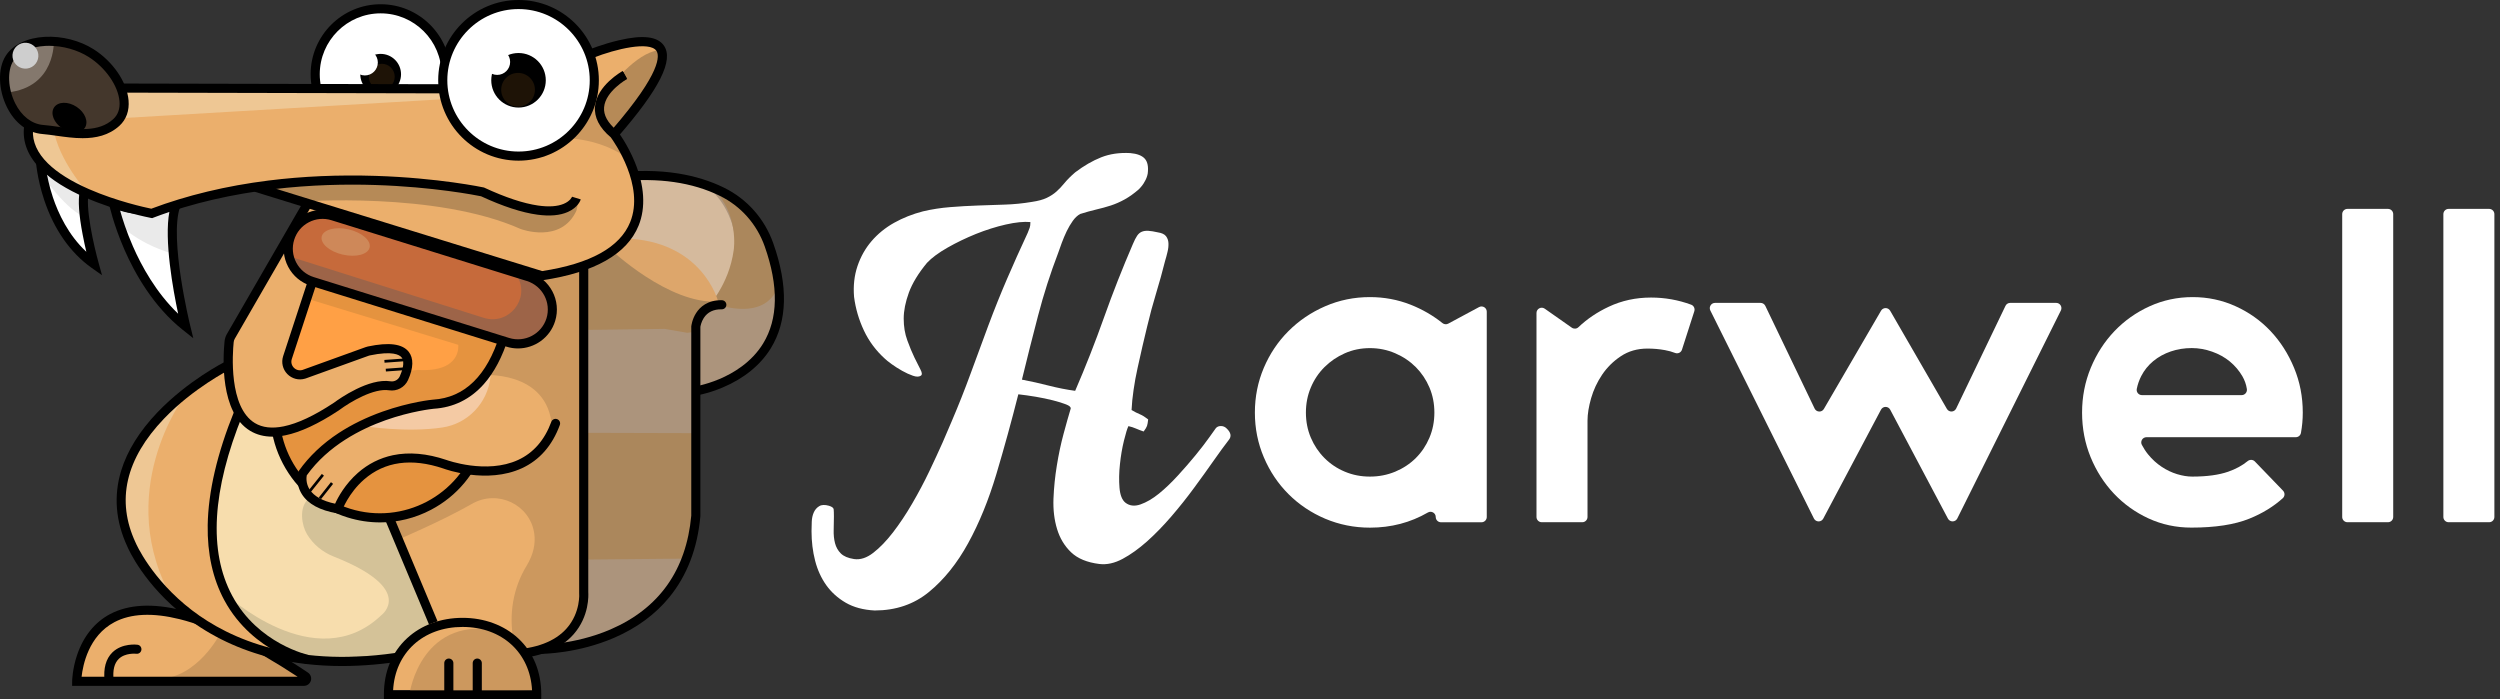 <?xml version="1.0" encoding="UTF-8"?>
<svg width="193px" height="54px" viewBox="0 0 193 54" version="1.1" xmlns="http://www.w3.org/2000/svg" xmlns:xlink="http://www.w3.org/1999/xlink">
    <rect x="0" y="0" width="193" height="54" fill="#333333" stroke="none"/>
    <title>harwell</title>
    <g id="页面-1" stroke="none" stroke-width="1" fill="none" fill-rule="evenodd">
        <g id="harwell-launchpad" transform="translate(-240, -4743)" fill-rule="nonzero">
            <g id="harwell" transform="translate(240, 4743)">
                <g id="编组">
                    <path d="M58.75,17.084 C58.75,17.084 55.829,12.72 47.453,13.74 C47.453,13.74 50.62,19.442 44.144,20.744 L44.144,24.792 L45.316,25.467 L45.264,42.826 L41.646,50.203 C41.646,50.203 52.908,50.414 53.858,39.89 L53.858,30.219 C55.347,29.937 63.734,27.853 58.75,17.084 Z" id="路径" fill="#AC947C"></path>
                    <path d="M49.16,13.533 C49.16,13.533 54.052,13.283 55.417,15.236 C55.417,15.236 58.648,18.858 55.178,23.056 C55.178,23.056 53.538,20.325 52.148,19.692 C52.148,19.692 48.966,18.245 48.033,18.58" id="路径" fill="#D5BA9D"></path>
                    <path d="M56.801,15.514 C56.801,15.514 59.806,17.101 60.165,21.73 C60.165,21.73 59.849,24.573 55.928,23.669 L54.622,23.707 C54.622,23.707 56.276,22.018 56.642,19.312 C56.642,19.312 57.096,16.44 54.939,14.479 L56.801,15.514 Z" id="路径" fill="#AB875C"></path>
                    <path d="M45.162,25.334 L45.123,20.976 C45.123,20.976 47.499,19.442 47.935,18.72 C47.935,18.72 53.017,17.928 55.234,23.56 C55.234,23.56 53.64,24.492 53.718,25.612 L53.056,25.692 L51.314,25.39 L45.162,25.471 L45.162,25.334 L45.162,25.334 Z" id="路径" fill="#AB875C"></path>
                    <path d="M45.095,33.414 L53.908,33.439 C53.908,33.439 53.718,42.009 53.295,42.635 C52.873,43.262 52.591,43.128 52.591,43.128 L45.281,43.199 L45.095,33.414 Z" id="路径" fill="#AB875C"></path>
                    <path d="M47.14,19.255 C47.14,19.255 51.641,23.524 55.442,23.278 C55.442,23.278 54.252,18.527 48.107,18.404" id="路径" fill="#DDA66B"></path>
                    <path d="M53.542,30.571 L53.45,29.874 C53.471,29.87 54.407,29.74 55.544,29.261 C56.582,28.821 58.011,27.991 58.912,26.52 C60.077,24.616 60.12,22.096 59.036,19.023 C58.427,17.305 57.202,15.919 55.579,15.123 C53.454,14.078 50.853,13.701 47.84,14.001 C48.213,14.863 48.843,16.756 48.069,18.435 C47.484,19.699 46.235,20.561 44.352,20.994 L44.352,24.756 L43.648,24.756 L43.648,20.42 L43.93,20.364 C45.735,20.001 46.911,19.255 47.428,18.143 C48.297,16.264 47.013,13.899 47.002,13.874 L46.749,13.416 L47.266,13.353 C49.093,13.131 50.814,13.145 52.373,13.395 C53.654,13.603 54.837,13.969 55.889,14.486 C57.677,15.363 59.028,16.89 59.697,18.784 C60.859,22.067 60.792,24.792 59.507,26.886 C58.712,28.181 57.427,29.226 55.794,29.912 C54.573,30.43 53.584,30.564 53.542,30.571 Z M53.554,30.222 L53.454,29.874 C53.454,29.874 53.454,29.874 53.454,29.874 L53.554,30.222 Z" id="形状" fill="#000000"></path>
                    <path d="M41.568,50.484 C41.529,50.484 41.508,50.484 41.498,50.484 C41.304,50.48 41.149,50.319 41.153,50.125 C41.156,49.931 41.318,49.773 41.512,49.78 L41.512,49.78 C41.54,49.78 44.306,49.815 47.136,48.59 C50.884,46.968 52.982,44.015 53.366,39.806 L53.366,25.196 L53.369,25.179 C53.373,25.158 53.425,24.658 53.739,24.169 C54.034,23.704 54.626,23.155 55.731,23.176 C55.924,23.18 56.079,23.341 56.076,23.535 C56.072,23.729 55.91,23.883 55.717,23.88 C55.09,23.866 54.622,24.095 54.33,24.549 C54.133,24.858 54.08,25.172 54.069,25.238 L54.069,39.837 L54.069,39.852 C53.848,42.322 53.042,44.423 51.683,46.092 C50.596,47.429 49.153,48.488 47.396,49.245 C44.644,50.428 42.033,50.484 41.568,50.484 Z" id="路径" fill="#000000"></path>
                    <g transform="translate(23.981, 0.327)">
                        <circle id="椭圆形" fill="#FFFFFF" cx="5.406" cy="5.406" r="5.054"></circle>
                        <path d="M5.406,10.812 C2.425,10.812 -8.00246267e-15,8.387 -8.00246267e-15,5.406 C-8.00246267e-15,2.425 2.425,0 5.406,0 C8.387,0 10.812,2.425 10.812,5.406 C10.812,8.387 8.387,10.812 5.406,10.812 Z M5.406,0.704 C2.812,0.704 0.704,2.812 0.704,5.406 C0.704,8 2.812,10.108 5.406,10.108 C8,10.108 10.108,8 10.108,5.406 C10.108,2.812 8,0.704 5.406,0.704 Z" id="形状" fill="#000000"></path>
                    </g>
                    <circle id="椭圆形" fill="#000000" cx="29.387" cy="5.733" r="1.573"></circle>
                    <circle id="椭圆形" fill="#1E1306" cx="29.472" cy="5.923" r="1"></circle>
                    <path d="M8.752,15.634 C8.752,15.634 10.03,21.782 14.334,25.196 C14.334,25.196 12.669,18.425 13.563,15.873 C13.563,15.873 10.537,16.704 8.752,15.634 Z" id="路径" fill="#FFFFFF"></path>
                    <path d="M8.752,15.634 C8.752,15.634 10.03,21.782 14.334,25.196 C14.334,25.196 12.669,18.425 13.563,15.873 C13.563,15.873 10.537,16.704 8.752,15.634 Z" id="路径" fill="#FFFFFF"></path>
                    <path d="M8.752,15.634 C8.752,15.634 10.03,21.782 14.334,25.196 C14.334,25.196 12.669,18.425 13.563,15.873 C13.563,15.873 10.537,16.704 8.752,15.634 Z" id="路径" fill="#FFFFFF"></path>
                    <path d="M8.984,17.084 C8.984,17.084 10.375,18.717 13.289,19.572 L13.567,15.873 C13.567,15.873 11.188,16.707 9.963,16.07 C9.963,16.067 8.456,15.43 8.984,17.084 Z" id="路径" fill="#EAEAEA"></path>
                    <path d="M14.922,26.111 L14.116,25.471 C11.835,23.662 10.406,21.103 9.607,19.276 C8.745,17.302 8.421,15.771 8.407,15.708 L8.245,14.919 L8.935,15.331 C10.568,16.313 13.444,15.539 13.472,15.532 L14.119,15.356 L13.898,15.989 C13.049,18.418 14.661,25.048 14.679,25.115 L14.922,26.111 Z M9.273,16.257 C9.449,16.883 9.762,17.879 10.258,19.009 C10.924,20.533 12.046,22.585 13.753,24.221 C13.359,22.367 12.662,18.537 13.078,16.341 C12.233,16.507 10.614,16.711 9.273,16.257 Z" id="形状" fill="#000000"></path>
                    <path d="M3.11,12.308 C3.11,12.308 3.406,17.654 7.267,20.385 C7.267,20.385 6.049,16.049 6.552,14.624 L3.11,12.308 Z" id="路径" fill="#FFFFFF"></path>
                    <path d="M3.107,13.353 C3.107,13.353 5.307,16.489 6.637,16.749 L6.429,14.877 L3.107,13.353 Z" id="路径" fill="#EAEAEA"></path>
                    <path d="M7.876,21.247 L7.066,20.674 C5.426,19.512 4.163,17.7 3.41,15.433 C2.843,13.73 2.765,12.385 2.762,12.329 L2.723,11.621 L6.982,14.486 L6.89,14.743 C6.507,15.827 7.281,19.115 7.612,20.29 L7.876,21.247 Z M3.55,13.026 C3.635,13.564 3.79,14.353 4.082,15.229 C4.501,16.478 5.271,18.14 6.665,19.438 C6.574,19.055 6.471,18.594 6.38,18.104 C6.088,16.584 6.014,15.468 6.155,14.775 L3.55,13.026 Z" id="形状" fill="#000000"></path>
                    <path d="M23.696,52.385 L5.922,52.596 C5.922,52.596 5.62,40.042 23.696,52.385 Z" id="路径" fill="#EBAF6C"></path>
                    <path d="M16.991,48.921 C16.991,48.921 15.284,52.314 12.258,52.42 L23.661,52.385 C23.661,52.385 17.713,49.147 16.991,48.921 Z" id="路径" fill="#CC985E"></path>
                    <path d="M23.464,52.948 L5.567,52.948 L5.57,52.592 C5.57,52.553 5.585,51.663 5.947,50.579 C6.433,49.129 7.316,48.031 8.506,47.404 C9.931,46.655 11.789,46.556 14.035,47.112 C16.717,47.777 19.993,49.396 23.773,51.923 C23.978,52.061 24.069,52.314 23.999,52.55 C23.925,52.789 23.71,52.948 23.464,52.948 Z M6.299,52.244 L22.978,52.244 C19.437,49.917 16.372,48.422 13.862,47.799 C11.789,47.285 10.1,47.362 8.833,48.031 C6.834,49.083 6.398,51.364 6.299,52.244 Z" id="形状" fill="#000000"></path>
                    <path d="M23.714,15.658 L17.776,26.351 L17.913,28.153 C17.913,28.153 13.965,30.356 11.307,33.464 C9.266,35.85 8.798,39.211 10.153,42.044 C11.522,44.909 14.577,48.46 21.398,50.343 L40.414,50.343 C40.414,50.343 45.837,49.748 45.095,44.642 L45.214,18.629 L23.714,15.658 Z" id="路径" fill="#EBAF6C"></path>
                    <path d="M30.809,41.625 C30.809,41.625 34.145,40.211 36.447,38.891 C38.411,37.764 40.921,38.947 41.244,41.185 C41.35,41.925 41.209,42.762 40.65,43.684 C39.604,45.398 39.27,47.447 39.643,49.418 C39.685,49.646 39.72,49.886 39.745,50.132 C39.745,50.132 44.32,50.78 45.183,45.722 L45.183,20.515 L40.787,26.717 L35.976,36.459 C35.976,36.459 32.847,39.999 30.066,39.753 L30.809,41.625 Z" id="路径" fill="#CC985E"></path>
                    <path d="M14.229,30.609 C14.229,30.609 8.587,38.106 13.398,46.408 C13.398,46.405 3.952,38.817 14.229,30.609 Z" id="路径" fill="#EEC794"></path>
                    <path d="M18.202,31.774 C18.202,31.774 11.652,47.119 23.995,50.407 L29.704,50.407 C29.704,50.407 30.007,47.633 32.741,46.683 L29.609,38.841 C29.609,38.845 18.674,30.486 18.202,31.774 Z" id="路径" fill="#F7DDAD"></path>
                    <path d="M17.354,45.814 C17.354,45.814 24.326,52.37 29.436,47.496 C29.436,47.496 32.171,45.493 25.762,42.966 C24.907,42.628 24.178,42.03 23.703,41.245 C23.284,40.552 23.077,39.2 23.77,38.556 L30.035,39.929 L33.66,48.552 L30.175,50.663 L23.946,50.769 C23.942,50.766 18.821,49.551 17.354,45.814 Z" id="路径" fill="#D4C298"></path>
                    <path d="M45.492,4.202 C45.492,4.202 56.797,-0.419 47.414,10.358 L44.225,9.981 L45.492,4.202 Z" id="路径" fill="#EBAF6C"></path>
                    <path d="M47.062,6.765 C47.062,6.765 49.065,4.072 50.863,3.875 C50.863,3.875 51.623,4.505 50.508,6.289 C50.585,6.349 47.418,10.361 47.418,10.361 C47.418,10.361 45.052,9.182 47.062,6.765 Z" id="路径" fill="#B68A57"></path>
                    <path d="M47.555,10.731 L43.796,10.288 L45.186,3.945 L45.359,3.875 C45.404,3.857 46.524,3.4 47.784,3.108 C49.614,2.678 50.747,2.809 51.243,3.505 C52.046,4.625 50.912,6.877 47.678,10.59 L47.555,10.731 Z M44.651,9.679 L47.266,9.988 C51.088,5.568 50.92,4.269 50.67,3.917 C50.135,3.168 47.558,3.769 45.795,4.463 L44.651,9.679 Z" id="形状" fill="#000000"></path>
                    <g transform="translate(19.652, 5.543)">
                        <path d="M28.589,0.243 C28.589,0.243 24.788,2.351 27.758,4.815 C27.758,4.815 34.65,13.87 22.176,15.743 L0.081,8.915" id="路径" fill="#EBAF6C"></path>
                        <path d="M22.155,16.031 L-7.55394501e-15,9.182 L0.165,8.644 L22.198,15.454 C25.956,14.881 28.265,13.592 29.061,11.632 C30.222,8.771 27.787,5.332 27.551,5.012 C26.678,4.28 26.273,3.491 26.351,2.671 C26.498,1.102 28.371,0.042 28.452,0 L28.726,0.493 C28.698,0.507 27.03,1.457 26.914,2.728 C26.854,3.361 27.199,3.991 27.938,4.604 L27.963,4.625 L27.984,4.649 C28.015,4.688 28.726,5.631 29.286,6.983 C30.036,8.799 30.141,10.481 29.585,11.847 C28.702,14.018 26.224,15.423 22.219,16.024 L22.155,16.031 Z M28.726,0.489 L28.589,0.243 L28.726,0.489 C28.726,0.489 28.726,0.489 28.726,0.489 L28.726,0.489 Z" id="形状" fill="#000000"></path>
                    </g>
                    <g transform="translate(20.866, 18.984)">
                        <path d="M6.061,20.624 L6.061,20.624 C1.781,19.29 -0.609,14.743 0.725,10.46 L3.843,0.443 L19.343,5.269 L16.225,15.285 C14.891,19.569 10.34,21.958 6.061,20.624 Z" id="路径" fill="#E5933F"></path>
                        <path d="M8.482,21.346 C7.637,21.346 6.786,21.219 5.955,20.959 L5.955,20.959 C3.794,20.287 2.027,18.812 0.975,16.809 C-0.077,14.807 -0.285,12.515 0.387,10.354 L3.611,-3.55271368e-15 L19.783,5.036 L16.559,15.391 C15.887,17.552 14.412,19.319 12.41,20.371 C11.178,21.019 9.837,21.346 8.482,21.346 Z M6.163,20.29 C10.249,21.564 14.613,19.273 15.884,15.183 L18.9,5.501 L4.072,0.883 L1.056,10.566 C-0.215,14.655 2.077,19.016 6.163,20.29 L6.057,20.624 L6.163,20.29 Z" id="形状" fill="#000000"></path>
                    </g>
                    <path d="M44.5,15.289 C44.5,15.289 43.729,17.812 37.253,14.814 C37.253,14.814 23.742,11.903 11.716,16.478 C11.716,16.478 1.65,14.578 2.213,9.827 L7.559,6.796 L34.406,6.856" id="路径" fill="#EBAF6C"></path>
                    <path d="M6.556,14.624 C6.556,14.624 4.18,11.917 4.082,9.432 L34.371,7.651 L34.402,6.856 L8.238,6.74 C8.238,6.74 0.597,6.339 2.537,11.572 C2.54,11.572 4.163,13.927 6.556,14.624 Z" id="路径" fill="#EEC794"></path>
                    <path d="M43.687,16.098 C40.998,16.098 38.64,15.584 37.338,14.81 C32.667,13.994 26.779,13.244 23.098,13.811 L20.036,14.761 L23.133,15.57 C23.133,15.57 33.656,14.761 40.203,17.682 C40.203,17.682 43.3,18.844 44.496,16.274 C44.496,16.274 44.989,14.655 43.74,16.098 C43.722,16.098 43.704,16.098 43.687,16.098 Z" id="路径" fill="#B68A57"></path>
                    <path d="M11.747,16.841 L11.649,16.823 C11.543,16.802 9.065,16.327 6.609,15.257 C5.148,14.62 4.004,13.902 3.209,13.121 C2.171,12.104 1.717,10.981 1.857,9.784 L1.879,9.608 L7.46,6.444 L34.399,6.504 C34.592,6.504 34.751,6.662 34.751,6.856 C34.751,7.05 34.592,7.208 34.399,7.208 C34.399,7.208 34.399,7.208 34.399,7.208 L7.647,7.148 L2.544,10.041 C2.491,10.946 2.882,11.812 3.698,12.614 C4.43,13.332 5.5,14.004 6.88,14.606 C8.998,15.532 11.202,16.014 11.68,16.112 C14.426,15.078 17.47,14.346 20.733,13.937 C23.369,13.606 26.149,13.487 29.003,13.578 C33.86,13.733 37.292,14.462 37.327,14.469 L37.366,14.476 L37.401,14.493 C39.016,15.243 40.41,15.704 41.533,15.866 C42.36,15.986 43.029,15.94 43.518,15.736 C44.039,15.518 44.159,15.194 44.166,15.18 C44.166,15.183 44.162,15.187 44.162,15.187 L44.834,15.394 C44.817,15.458 44.627,16.014 43.842,16.362 C43.24,16.633 42.448,16.704 41.487,16.573 C40.291,16.412 38.83,15.933 37.137,15.152 C36.757,15.074 33.491,14.427 28.961,14.282 C24.544,14.141 17.987,14.465 11.835,16.806 L11.747,16.841 Z" id="路径" fill="#000000"></path>
                    <path d="M43.599,10.661 C43.599,10.661 46.538,10.643 48.667,12.403 L47.706,10.622 L46.668,9.464 L46.151,8.074 L45.806,7.771 L43.599,10.661 Z" id="路径" fill="#CC985E"></path>
                    <g transform="translate(33.829, 0)">
                        <circle id="椭圆形" fill="#FFFFFF" cx="6.201" cy="6.198" r="5.849"></circle>
                        <path d="M6.201,12.403 C2.78,12.403 0,9.619 0,6.201 C0,2.784 2.784,0 6.201,0 C9.619,0 12.403,2.784 12.403,6.201 C12.403,9.619 9.619,12.403 6.201,12.403 Z M6.201,0.7 C3.171,0.7 0.704,3.168 0.704,6.198 C0.704,9.228 3.168,11.699 6.201,11.699 C9.235,11.699 11.699,9.232 11.699,6.201 C11.699,3.171 9.232,0.7 6.201,0.7 Z" id="形状" fill="#000000"></path>
                    </g>
                    <path d="M23.608,23.028 L35.377,26.622 C35.377,26.622 35.669,28.769 32.252,28.557 L22.855,29.754 L21.866,28.16 L23.608,23.028 Z" id="路径" fill="#FFA045"></path>
                    <path d="M23.654,15.884 L17.822,25.974 C17.748,26.101 17.706,26.238 17.692,26.382 C17.53,27.977 16.931,37.36 25.949,31.401 C25.963,31.391 25.98,31.38 25.994,31.369 C26.237,31.19 28.525,29.536 30.098,29.782 C30.552,29.853 30.996,29.613 31.186,29.194 C31.685,28.093 31.999,26.358 28.479,27.09 C28.433,27.1 28.388,27.111 28.342,27.128 L23.509,28.874 C23.492,28.881 23.471,28.888 23.45,28.892 L23.45,28.892 C22.665,29.124 21.94,28.378 22.193,27.6 L24.115,21.73" id="路径" fill="#EBAF6C"></path>
                    <path d="M21.032,33.71 C20.381,33.71 19.807,33.559 19.311,33.259 C16.974,31.848 17.21,27.607 17.336,26.344 C17.357,26.15 17.417,25.964 17.512,25.795 L23.344,15.704 L23.953,16.056 L18.125,26.15 C18.079,26.231 18.047,26.322 18.04,26.418 C17.956,27.245 17.642,31.429 19.677,32.661 C20.257,33.013 21.004,33.098 21.898,32.915 C22.975,32.696 24.27,32.087 25.751,31.109 C25.762,31.102 25.773,31.095 25.783,31.088 C26.22,30.764 28.476,29.173 30.151,29.437 C30.446,29.483 30.739,29.325 30.862,29.054 C31.038,28.663 31.291,27.956 31.003,27.593 C30.83,27.378 30.285,27.076 28.549,27.438 C28.521,27.445 28.49,27.452 28.461,27.463 L23.626,29.208 C23.601,29.219 23.573,29.226 23.548,29.233 C23.059,29.377 22.535,29.24 22.179,28.874 C21.824,28.508 21.7,27.98 21.859,27.494 L23.784,21.62 L24.453,21.839 L22.528,27.713 C22.45,27.952 22.506,28.202 22.682,28.385 C22.858,28.564 23.108,28.631 23.348,28.561 C23.362,28.557 23.372,28.554 23.386,28.547 L28.219,26.801 C28.278,26.78 28.342,26.762 28.402,26.748 C30.028,26.407 31.059,26.541 31.548,27.153 C31.942,27.646 31.925,28.403 31.499,29.342 C31.245,29.902 30.644,30.226 30.038,30.131 C28.877,29.948 27.078,31 26.198,31.651 C26.177,31.665 26.16,31.679 26.139,31.693 C24.579,32.721 23.2,33.365 22.038,33.604 C21.686,33.675 21.352,33.71 21.032,33.71 Z" id="路径" fill="#000000"></path>
                    <path d="M42.899,32.689 C40.85,38.271 34.346,35.836 34.346,35.836 C28.081,33.728 26.089,39.281 26.089,39.281 C22.735,38.718 23.358,36.55 23.358,36.55 C26.684,31.827 33.456,31.204 33.456,31.204 C39.72,30.817 39.692,20.931 39.692,20.931" id="路径" fill="#EBAF6C"></path>
                    <path d="M37.095,28.962 C37.095,28.962 42.325,28.469 42.617,33.003 L44.039,29.965 L44.884,20.392 L39.041,21.554 L39.428,25.46 L37.095,28.962 Z" id="路径" fill="#CC985E"></path>
                    <path d="M28.236,32.915 C28.236,32.915 31.386,33.414 34.145,33.003 C36.116,32.71 37.64,31.113 37.859,29.131 C37.908,28.666 37.996,28.167 38.137,27.692 C38.619,26.059 37.704,31.479 33.445,31.197 C33.445,31.197 29.257,31.778 28.236,32.915 Z" id="路径" fill="#F4CAA4"></path>
                    <path d="M26.322,39.679 L26.033,39.63 C24.699,39.405 23.78,38.908 23.305,38.152 C22.781,37.317 23.01,36.487 23.02,36.452 L23.038,36.395 L23.073,36.346 C23.858,35.234 24.893,34.252 26.149,33.428 C27.149,32.774 28.289,32.218 29.538,31.774 C31.664,31.021 33.354,30.859 33.424,30.852 L33.435,30.852 C35.867,30.701 37.602,29.011 38.584,25.833 C39.337,23.391 39.34,20.955 39.34,20.931 C39.34,20.737 39.499,20.579 39.692,20.579 C39.692,20.579 39.692,20.579 39.692,20.579 C39.886,20.579 40.044,20.737 40.044,20.931 C40.044,21.033 40.044,23.486 39.259,26.027 C38.795,27.54 38.147,28.765 37.334,29.673 C36.299,30.827 35.004,31.461 33.48,31.556 C33.385,31.567 31.745,31.736 29.75,32.446 C27.895,33.105 25.343,34.375 23.682,36.698 C23.654,36.849 23.601,37.317 23.904,37.789 C24.242,38.313 24.903,38.683 25.871,38.884 C26.089,38.401 26.635,37.381 27.631,36.504 C28.419,35.811 29.331,35.354 30.334,35.142 C31.576,34.882 32.963,35.002 34.452,35.505 L34.462,35.508 C34.494,35.519 37.552,36.635 39.998,35.508 C41.181,34.963 42.043,33.974 42.561,32.566 C42.628,32.383 42.828,32.292 43.011,32.358 C43.194,32.425 43.286,32.626 43.219,32.809 C42.635,34.4 41.649,35.523 40.287,36.149 C37.602,37.381 34.424,36.244 34.219,36.167 C31.763,35.34 29.707,35.625 28.113,37.011 C26.906,38.06 26.417,39.383 26.413,39.398 L26.322,39.679 Z" id="路径" fill="#000000"></path>
                    <path d="M39.2,26.428 L24.115,21.73 C22.718,21.293 21.936,19.808 22.369,18.407 L22.369,18.407 C22.806,17.01 24.291,16.229 25.692,16.661 L40.776,21.356 C42.173,21.793 42.955,23.278 42.522,24.679 L42.522,24.679 C42.086,26.083 40.6,26.864 39.2,26.428 Z" id="路径" fill="#C66A3B"></path>
                    <path d="M22.447,19.829 L37.352,24.538 C39.249,25.136 40.924,23.116 39.963,21.374 C39.886,21.23 39.794,21.082 39.692,20.931 C39.692,20.931 42.019,21.571 42.254,22.933 C42.254,22.933 43.198,26.798 39.217,26.41 L22.851,21.195 C22.851,21.195 22.323,20.99 22.447,19.829 Z" id="路径" fill="#9D6448"></path>
                    <path d="M39.988,26.9 C39.692,26.9 39.393,26.857 39.097,26.762 L24.013,22.067 C23.246,21.828 22.619,21.307 22.246,20.596 C21.873,19.885 21.799,19.072 22.038,18.305 C22.278,17.538 22.799,16.911 23.509,16.538 C24.22,16.165 25.033,16.091 25.801,16.331 L40.882,21.026 C42.462,21.518 43.349,23.204 42.856,24.788 C42.459,26.073 41.269,26.9 39.988,26.9 Z M39.305,26.09 C40.516,26.467 41.807,25.788 42.188,24.577 C42.564,23.366 41.885,22.074 40.674,21.694 L25.59,17.003 C25.002,16.82 24.379,16.876 23.837,17.161 C23.291,17.446 22.894,17.928 22.711,18.513 C22.528,19.097 22.584,19.723 22.869,20.265 C23.154,20.811 23.636,21.209 24.22,21.392 L39.305,26.09 Z" id="形状" fill="#000000"></path>
                    <path d="M8.974,9.453 C7.401,10.889 5.011,10.129 3.304,9.995 C0.826,9.802 -0.3,6.135 0.728,4.505 C1.755,2.875 4.93,2.77 7.031,4.097 C9.132,5.424 10.399,8.158 8.974,9.453 Z" id="路径" fill="#84786D"></path>
                    <path d="M4.156,3.175 C4.156,3.175 4.314,6.74 0.59,7.134 C0.59,7.134 1.224,11.41 7.559,10.066 C7.559,10.066 11.955,8.876 7.559,4.523 C7.559,4.519 6.014,3.291 4.156,3.175 Z" id="路径" fill="#44372C"></path>
                    <path d="M6.376,10.668 C5.687,10.668 4.993,10.569 4.367,10.481 C3.98,10.425 3.614,10.376 3.279,10.347 C2.153,10.259 1.153,9.51 0.545,8.292 C-0.138,6.93 -0.184,5.293 0.436,4.318 C0.981,3.456 2.086,2.918 3.462,2.844 C4.775,2.773 6.148,3.122 7.225,3.801 C8.713,4.744 9.801,6.328 9.924,7.743 C9.995,8.545 9.748,9.228 9.217,9.714 C8.393,10.46 7.387,10.668 6.376,10.668 Z M3.79,3.537 C3.691,3.537 3.596,3.541 3.501,3.544 C2.354,3.608 1.453,4.026 1.03,4.695 C0.545,5.462 0.608,6.842 1.175,7.979 C1.671,8.971 2.459,9.577 3.336,9.647 C3.691,9.675 4.068,9.728 4.469,9.784 C5.94,9.992 7.612,10.228 8.742,9.197 L8.742,9.197 C9.111,8.859 9.277,8.391 9.224,7.806 C9.118,6.617 8.143,5.216 6.848,4.399 C5.982,3.85 4.856,3.537 3.79,3.537 Z" id="形状" fill="#000000"></path>
                    <ellipse id="椭圆形" fill="#000000" transform="translate(5.362, 9.082) rotate(-56.486) translate(-5.362, -9.082) " cx="5.362" cy="9.082" rx="1" ry="1.425"></ellipse>
                    <circle id="椭圆形" fill="#000000" cx="40.03" cy="6.198" r="2.105"></circle>
                    <circle id="椭圆形" fill="#1E1306" cx="39.995" cy="6.93" r="1.302"></circle>
                    <circle id="椭圆形" fill="#FFFFFF" cx="38.383" cy="4.783" r="1"></circle>
                    <circle id="椭圆形" fill="#FFFFFF" cx="28.169" cy="4.825" r="1"></circle>
                    <path d="M41.8,21.649 L19.631,14.793 L19.839,14.12 L41.857,20.927 C45.577,20.357 47.865,19.086 48.649,17.151 C49.79,14.342 47.411,10.956 47.154,10.604 C46.267,9.858 45.855,9.049 45.936,8.208 C46.087,6.599 47.991,5.526 48.072,5.48 L48.414,6.096 L48.241,5.79 L48.414,6.096 C48.396,6.106 46.749,7.039 46.636,8.274 C46.58,8.883 46.918,9.492 47.636,10.09 L47.667,10.115 L47.692,10.147 C47.724,10.185 48.438,11.136 49.001,12.498 C49.758,14.331 49.864,16.031 49.301,17.415 C48.41,19.611 45.911,21.033 41.881,21.634 L41.8,21.649 Z" id="路径" fill="#000000"></path>
                    <ellipse id="椭圆形" fill="#CE8859" transform="translate(26.686, 18.682) rotate(-77.151) translate(-26.686, -18.682) " cx="26.686" cy="18.682" rx="1" ry="1.897"></ellipse>
                    <path d="M8.421,52.867 C8.242,52.867 8.09,52.733 8.073,52.55 C7.974,51.589 8.178,50.854 8.678,50.364 C9.435,49.629 10.565,49.766 10.614,49.773 C10.808,49.798 10.941,49.974 10.917,50.167 C10.892,50.361 10.716,50.495 10.522,50.47 C10.508,50.47 9.671,50.375 9.164,50.871 C8.826,51.202 8.692,51.744 8.77,52.48 C8.791,52.673 8.65,52.846 8.456,52.867 C8.446,52.867 8.432,52.867 8.421,52.867 Z" id="路径" fill="#000000"></path>
                    <g transform="translate(29.672, 27.68)" fill="#000000" id="矩形">
                        <polygon transform="translate(0.747, 0.161) rotate(-4.088) translate(-0.747, -0.161) " points="0.006 0.054 1.488 0.053 1.487 0.267 0.005 0.269"></polygon>
                        <polygon transform="translate(0.852, 0.839) rotate(-4.088) translate(-0.852, -0.839) " points="0.111 0.733 1.593 0.731 1.593 0.946 0.111 0.947"></polygon>
                    </g>
                    <g transform="translate(23.697, 36.588)" fill="#000000" id="矩形">
                        <polygon transform="translate(0.657, 0.781) rotate(-51.223) translate(-0.657, -0.781) " points="-0.26 0.675 1.573 0.675 1.573 0.886 -0.26 0.886"></polygon>
                        <polygon transform="translate(1.467, 1.293) rotate(-51.627) translate(-1.467, -1.293) " points="0.712 1.187 2.222 1.187 2.222 1.398 0.712 1.398"></polygon>
                    </g>
                    <path d="M23.728,51.265 C23.685,51.255 22.644,51.037 21.331,50.322 C20.12,49.66 18.438,48.429 17.308,46.32 C16.428,44.677 15.999,42.738 16.034,40.548 C16.076,37.965 16.766,34.998 18.089,31.736 L18.741,31.999 C16.365,37.856 16.09,42.562 17.924,45.986 C19.93,49.731 23.826,50.568 23.865,50.576 L23.728,51.265 Z" id="路径" fill="#000000"></path>
                    <path d="M26.41,51.417 C24.506,51.417 22.7,51.209 21.014,50.797 C18.529,50.188 16.291,49.129 14.369,47.654 C11.135,45.17 9.91,42.386 9.829,42.192 C8.921,40.242 8.763,38.271 9.357,36.328 C9.829,34.79 10.776,33.274 12.166,31.82 C14.514,29.374 17.287,27.97 17.403,27.91 L17.72,28.54 C17.692,28.554 14.925,29.955 12.662,32.32 C9.688,35.427 8.953,38.648 10.47,41.896 L10.477,41.91 C10.487,41.939 11.684,44.712 14.83,47.119 C17.734,49.337 22.943,51.688 31.284,50.29 L31.4,50.984 C29.672,51.269 28.004,51.417 26.41,51.417 Z" id="路径" fill="#000000"></path>
                    <path d="M39.372,50.868 L39.347,50.164 C41.364,50.093 42.846,49.534 43.754,48.503 C44.838,47.271 44.715,45.782 44.711,45.764 L44.711,45.733 L44.711,20.48 L45.415,20.48 L45.415,45.719 C45.429,45.923 45.51,47.57 44.282,48.967 C43.24,50.15 41.589,50.79 39.372,50.868 Z" id="路径" fill="#000000"></path>
                    <polygon id="矩形" fill="#000000" transform="translate(32.036, 44.714) rotate(-22.737) translate(-32.036, -44.714) " points="31.684 39.524 32.388 39.524 32.388 49.903 31.684 49.903"></polygon>
                    <ellipse id="椭圆形" fill="#CECECE" transform="translate(1.963, 4.3) rotate(-30.001) translate(-1.963, -4.3) " cx="1.963" cy="4.3" rx="1" ry="1"></ellipse>
                    <path d="M41.434,53.286 C41.434,53.275 41.434,53.264 41.434,53.254 C41.434,49.78 38.872,47.686 35.712,47.686 C32.551,47.686 29.989,49.78 29.989,53.254 C29.989,53.264 29.989,53.275 29.989,53.286 L41.434,53.286 Z" id="路径" fill="#EBAF6C"></path>
                    <path d="M31.618,53.553 C31.618,53.553 32.498,47.228 38.9,48.766 C38.9,48.766 41.544,49.625 41.424,53.303 L31.618,53.553 Z" id="路径" fill="#CC985E"></path>
                    <path d="M41.783,54 L29.637,54 L29.637,53.616 C29.637,51.857 30.256,50.354 31.425,49.273 C32.523,48.256 34.047,47.697 35.712,47.697 C37.376,47.697 38.9,48.256 39.998,49.273 C41.17,50.357 41.786,51.857 41.786,53.616 C41.786,53.623 41.786,53.63 41.786,53.641 L41.786,53.652 L41.783,54 Z M30.348,53.296 L41.075,53.296 C40.928,50.4 38.763,48.4 35.712,48.4 C32.66,48.4 30.496,50.396 30.348,53.296 Z" id="形状" fill="#000000"></path>
                    <path d="M36.845,53.887 C36.651,53.887 36.493,53.729 36.493,53.535 L36.493,51.191 C36.493,50.998 36.651,50.839 36.845,50.839 C37.039,50.839 37.197,50.998 37.197,51.191 L37.197,53.535 C37.197,53.729 37.039,53.887 36.845,53.887 Z" id="路径" fill="#000000"></path>
                    <path d="M34.649,53.887 C34.455,53.887 34.297,53.729 34.297,53.535 L34.297,51.191 C34.297,50.998 34.455,50.839 34.649,50.839 C34.842,50.839 35.001,50.998 35.001,51.191 L35.001,53.535 C35.001,53.729 34.842,53.887 34.649,53.887 Z" id="路径" fill="#000000"></path>
                </g>
                <g id="编组" transform="translate(62.65, 11.808)" fill="#FFFFFF">
                    <path d="M34.227,20.043 C34.227,18.822 34.456,17.671 34.917,16.587 C35.378,15.503 36.012,14.56 36.818,13.754 C37.624,12.948 38.567,12.307 39.651,11.836 C40.735,11.364 41.886,11.128 43.107,11.128 C44.212,11.128 45.261,11.325 46.254,11.716 C47.158,12.075 47.975,12.547 48.707,13.134 C48.833,13.236 49.009,13.254 49.154,13.177 L51.533,11.899 C51.804,11.755 52.128,11.948 52.128,12.255 L52.128,28.106 C52.128,28.328 51.948,28.511 51.723,28.511 L48.594,28.511 C48.372,28.511 48.189,28.332 48.189,28.106 L48.189,28.106 C48.189,27.793 47.851,27.6 47.58,27.758 C46.236,28.536 44.747,28.927 43.111,28.927 C41.889,28.927 40.738,28.694 39.654,28.237 C38.57,27.776 37.627,27.142 36.821,26.336 C36.015,25.53 35.382,24.587 34.921,23.503 C34.456,22.415 34.227,21.265 34.227,20.043 Z M38.166,20.043 C38.166,20.733 38.292,21.381 38.546,21.979 C38.799,22.577 39.151,23.102 39.598,23.552 C40.049,24.003 40.57,24.355 41.171,24.605 C41.77,24.858 42.414,24.985 43.107,24.985 C43.8,24.985 44.448,24.858 45.06,24.605 C45.669,24.351 46.201,23.999 46.651,23.552 C47.102,23.102 47.45,22.581 47.704,21.979 C47.957,21.381 48.084,20.737 48.084,20.043 C48.084,19.353 47.957,18.706 47.704,18.108 C47.45,17.509 47.098,16.985 46.651,16.534 C46.201,16.084 45.673,15.728 45.06,15.464 C44.448,15.2 43.8,15.067 43.107,15.067 C42.414,15.067 41.77,15.2 41.171,15.464 C40.573,15.728 40.049,16.087 39.598,16.534 C39.148,16.985 38.796,17.509 38.546,18.108 C38.292,18.706 38.166,19.353 38.166,20.043 Z" id="形状"></path>
                    <path d="M58.695,13.49 C58.853,13.599 59.068,13.585 59.205,13.451 C59.871,12.818 60.652,12.29 61.546,11.871 C62.549,11.399 63.636,11.163 64.812,11.163 C65.878,11.163 66.913,11.347 67.906,11.713 C68.11,11.786 68.215,12.008 68.152,12.216 L67.198,15.186 C67.128,15.408 66.885,15.524 66.67,15.44 C66.427,15.345 66.163,15.271 65.885,15.222 C65.449,15.141 64.999,15.102 64.537,15.102 C63.753,15.102 63.07,15.299 62.482,15.69 C61.894,16.08 61.412,16.559 61.032,17.122 C60.652,17.685 60.37,18.291 60.184,18.935 C60.001,19.579 59.906,20.156 59.906,20.663 L59.906,28.103 C59.906,28.325 59.726,28.508 59.501,28.508 L56.372,28.508 C56.15,28.508 55.967,28.328 55.967,28.103 L55.967,12.353 C55.967,12.026 56.337,11.832 56.604,12.022 L58.695,13.49 Z" id="路径"></path>
                    <path d="M96.449,12.163 L88.453,28.219 C88.305,28.515 87.886,28.518 87.731,28.23 L83.275,19.822 C83.124,19.533 82.712,19.533 82.561,19.822 L78.105,28.23 C77.95,28.522 77.532,28.515 77.384,28.219 L69.387,12.16 C69.254,11.892 69.451,11.575 69.75,11.575 L73.266,11.575 C73.421,11.575 73.561,11.663 73.632,11.804 L77.44,19.734 C77.581,20.026 77.993,20.043 78.154,19.762 L82.568,12.177 C82.723,11.91 83.113,11.91 83.268,12.177 L87.65,19.758 C87.812,20.04 88.224,20.026 88.365,19.73 L92.173,11.804 C92.24,11.663 92.38,11.575 92.539,11.575 L96.09,11.575 C96.389,11.575 96.583,11.892 96.449,12.163 Z" id="路径"></path>
                    <path d="M106.624,11.128 C107.799,11.128 108.905,11.364 109.943,11.836 C110.981,12.307 111.879,12.948 112.639,13.754 C113.399,14.56 114.004,15.507 114.451,16.587 C114.902,17.671 115.124,18.822 115.124,20.043 C115.124,20.575 115.078,21.096 114.983,21.613 C114.948,21.807 114.779,21.944 114.585,21.944 L103.059,21.944 C102.756,21.944 102.559,22.264 102.7,22.532 C102.84,22.799 103.002,23.049 103.185,23.274 C103.495,23.654 103.843,23.971 104.224,24.224 C104.604,24.478 105.001,24.668 105.417,24.795 C105.832,24.921 106.223,24.985 106.592,24.985 C107.722,24.985 108.648,24.858 109.373,24.605 C109.96,24.4 110.46,24.126 110.872,23.788 C111.037,23.654 111.277,23.665 111.424,23.816 L113.6,26.072 C113.758,26.238 113.751,26.498 113.582,26.653 C112.857,27.304 111.995,27.832 110.999,28.233 C109.858,28.694 108.366,28.923 106.522,28.923 C105.346,28.923 104.248,28.687 103.22,28.216 C102.196,27.744 101.302,27.103 100.542,26.297 C99.782,25.491 99.184,24.552 98.744,23.482 C98.307,22.412 98.086,21.265 98.086,20.043 C98.086,18.822 98.311,17.671 98.758,16.587 C99.208,15.503 99.817,14.56 100.588,13.754 C101.359,12.948 102.263,12.307 103.301,11.836 C104.343,11.364 105.448,11.128 106.624,11.128 Z M110.407,18.695 C110.654,18.695 110.844,18.474 110.809,18.227 C110.756,17.875 110.64,17.548 110.464,17.242 C110.21,16.805 109.886,16.425 109.496,16.101 C109.105,15.778 108.648,15.524 108.13,15.341 C107.613,15.158 107.088,15.063 106.557,15.063 C105.98,15.063 105.438,15.151 104.934,15.324 C104.428,15.496 103.977,15.746 103.587,16.066 C103.196,16.39 102.883,16.774 102.654,17.224 C102.495,17.534 102.379,17.865 102.309,18.213 C102.26,18.463 102.453,18.695 102.707,18.695 L110.407,18.695 Z" id="形状"></path>
                    <path d="M118.573,4.318 L121.701,4.318 C121.923,4.318 122.106,4.498 122.106,4.723 L122.106,28.103 C122.106,28.325 121.927,28.508 121.701,28.508 L118.573,28.508 C118.351,28.508 118.168,28.328 118.168,28.103 L118.168,4.723 C118.168,4.501 118.347,4.318 118.573,4.318 Z" id="路径"></path>
                    <path d="M126.382,4.318 L129.511,4.318 C129.733,4.318 129.916,4.498 129.916,4.723 L129.916,28.103 C129.916,28.325 129.737,28.508 129.511,28.508 L126.382,28.508 C126.161,28.508 125.978,28.328 125.978,28.103 L125.978,4.723 C125.978,4.501 126.157,4.318 126.382,4.318 Z" id="路径"></path>
                    <path d="M32.038,21.261 C32.383,21.585 32.439,21.884 32.211,22.158 C31.887,22.574 31.496,23.109 31.035,23.767 C30.574,24.425 30.074,25.122 29.532,25.857 C28.99,26.597 28.41,27.325 27.787,28.05 C27.164,28.775 26.537,29.419 25.904,29.986 C25.27,30.549 24.644,31 24.021,31.334 C23.398,31.668 22.799,31.802 22.222,31.732 C21.279,31.615 20.55,31.316 20.044,30.834 C19.537,30.352 19.174,29.75 18.956,29.036 C18.738,28.321 18.646,27.54 18.678,26.685 C18.713,25.833 18.798,24.981 18.939,24.126 C19.076,23.274 19.248,22.461 19.456,21.69 C19.664,20.92 19.847,20.268 20.008,19.737 C20.03,19.621 19.91,19.512 19.646,19.41 C19.382,19.308 19.048,19.202 18.643,19.1 C18.238,18.998 17.795,18.903 17.313,18.822 C16.83,18.741 16.38,18.678 15.965,18.632 C15.433,20.73 14.87,22.778 14.272,24.784 C13.673,26.787 12.948,28.568 12.093,30.123 C11.241,31.679 10.231,32.935 9.07,33.889 C7.905,34.846 6.508,35.321 4.871,35.321 C3.995,35.276 3.252,35.075 2.643,34.723 C2.031,34.368 1.531,33.917 1.14,33.372 C0.75,32.823 0.461,32.193 0.278,31.482 C0.095,30.771 0,30.011 0,29.205 C0,28.972 0.007,28.726 0.018,28.462 C0.028,28.198 0.081,27.962 0.172,27.755 C0.264,27.547 0.401,27.385 0.588,27.272 C0.771,27.156 1.024,27.146 1.348,27.237 C1.577,27.308 1.7,27.399 1.71,27.515 C1.721,27.631 1.728,27.814 1.728,28.068 C1.728,28.413 1.721,28.765 1.71,29.12 C1.7,29.476 1.732,29.81 1.813,30.123 C1.894,30.433 2.041,30.7 2.263,30.919 C2.481,31.137 2.823,31.281 3.284,31.351 C3.766,31.422 4.262,31.26 4.769,30.866 C5.276,30.475 5.783,29.947 6.289,29.293 C6.796,28.634 7.292,27.892 7.775,27.061 C8.257,26.231 8.697,25.407 9.087,24.587 C9.478,23.767 9.823,23.017 10.126,22.338 C10.425,21.659 10.654,21.12 10.815,20.73 C11.347,19.484 11.836,18.252 12.283,17.027 C12.734,15.806 13.188,14.57 13.649,13.324 C14.131,12.033 14.617,10.829 15.099,9.71 C15.581,8.591 16.112,7.408 16.69,6.166 C16.76,6.004 16.809,5.87 16.844,5.768 C16.88,5.666 16.897,5.522 16.897,5.335 C16.39,5.289 15.757,5.353 14.997,5.525 C14.236,5.698 13.469,5.941 12.698,6.25 C11.928,6.563 11.196,6.912 10.506,7.306 C9.816,7.697 9.284,8.091 8.915,8.482 C8.246,9.291 7.782,10.055 7.514,10.783 C7.25,11.512 7.116,12.177 7.116,12.79 C7.116,13.402 7.208,13.962 7.395,14.468 C7.578,14.975 7.764,15.419 7.947,15.799 C8.13,16.179 8.288,16.492 8.415,16.731 C8.542,16.974 8.549,17.129 8.433,17.199 C8.296,17.291 8.091,17.291 7.827,17.199 C7.563,17.108 7.285,16.981 6.997,16.819 C6.708,16.657 6.437,16.485 6.184,16.302 C5.93,16.119 5.758,15.978 5.666,15.887 C4.977,15.264 4.435,14.539 4.044,13.708 C3.653,12.878 3.4,12.012 3.284,11.114 C3.213,10.263 3.301,9.471 3.544,8.746 C3.787,8.021 4.15,7.373 4.632,6.81 C5.114,6.247 5.698,5.772 6.377,5.391 C7.057,5.011 7.799,4.716 8.605,4.508 C9.295,4.346 9.999,4.237 10.713,4.181 C11.428,4.124 12.135,4.082 12.839,4.058 C13.543,4.036 14.24,4.012 14.93,3.987 C15.62,3.966 16.313,3.896 17.003,3.78 C17.485,3.709 17.872,3.607 18.161,3.466 C18.449,3.329 18.696,3.167 18.903,2.984 C19.111,2.801 19.319,2.579 19.526,2.326 C19.734,2.073 20.008,1.795 20.357,1.495 C21.026,0.989 21.694,0.601 22.36,0.337 C23.028,0.073 23.778,-0.036 24.605,0.01 C25.133,0.056 25.509,0.2 25.728,0.443 C25.946,0.686 26.02,1.07 25.953,1.601 C25.907,1.833 25.826,2.037 25.71,2.224 C25.619,2.407 25.467,2.604 25.26,2.812 C24.89,3.135 24.528,3.392 24.172,3.589 C23.813,3.787 23.458,3.941 23.102,4.058 C22.743,4.174 22.37,4.276 21.979,4.367 C21.589,4.459 21.173,4.575 20.737,4.712 C20.529,4.828 20.339,5.004 20.167,5.247 C19.994,5.49 19.84,5.754 19.699,6.043 C19.561,6.331 19.435,6.63 19.319,6.94 C19.203,7.25 19.111,7.51 19.041,7.718 C18.442,9.284 17.921,10.903 17.485,12.575 C17.049,14.247 16.633,15.887 16.243,17.499 C16.957,17.636 17.654,17.791 18.333,17.967 C19.012,18.139 19.685,18.273 20.353,18.364 C21.159,16.499 21.902,14.609 22.581,12.698 C23.261,10.787 24.003,8.897 24.809,7.032 C24.925,6.754 25.034,6.542 25.136,6.391 C25.238,6.24 25.362,6.138 25.499,6.081 C25.636,6.025 25.805,6 25.999,6.011 C26.196,6.021 26.442,6.064 26.741,6.131 C27.04,6.176 27.248,6.275 27.364,6.423 C27.48,6.574 27.544,6.75 27.554,6.958 C27.565,7.165 27.544,7.391 27.484,7.63 C27.428,7.873 27.364,8.109 27.294,8.337 C27.086,9.168 26.857,9.995 26.604,10.826 C26.351,11.656 26.122,12.508 25.914,13.384 C25.798,13.845 25.678,14.352 25.552,14.905 C25.425,15.457 25.298,16.024 25.172,16.598 C25.045,17.175 24.939,17.738 24.862,18.291 C24.781,18.843 24.728,19.36 24.707,19.846 C24.936,19.983 25.15,20.093 25.348,20.173 C25.545,20.254 25.756,20.388 25.988,20.571 C25.964,20.803 25.935,20.969 25.9,21.071 C25.865,21.173 25.78,21.317 25.64,21.504 C25.432,21.433 25.235,21.36 25.052,21.279 C24.869,21.198 24.672,21.134 24.464,21.089 C24.373,21.272 24.257,21.648 24.119,22.211 C23.982,22.774 23.876,23.38 23.81,24.024 C23.739,24.668 23.729,25.273 23.774,25.836 C23.82,26.4 23.971,26.787 24.225,26.994 C24.549,27.248 24.939,27.293 25.4,27.132 C25.861,26.97 26.333,26.695 26.819,26.301 C27.301,25.91 27.79,25.442 28.286,24.9 C28.783,24.358 29.237,23.834 29.652,23.327 C30.067,22.82 30.412,22.37 30.69,21.979 C30.968,21.588 31.141,21.345 31.208,21.254 C31.299,21.138 31.433,21.082 31.605,21.082 C31.778,21.082 31.922,21.148 32.038,21.261 Z" id="路径"></path>
                </g>
            </g>
        </g>
    </g>
</svg>